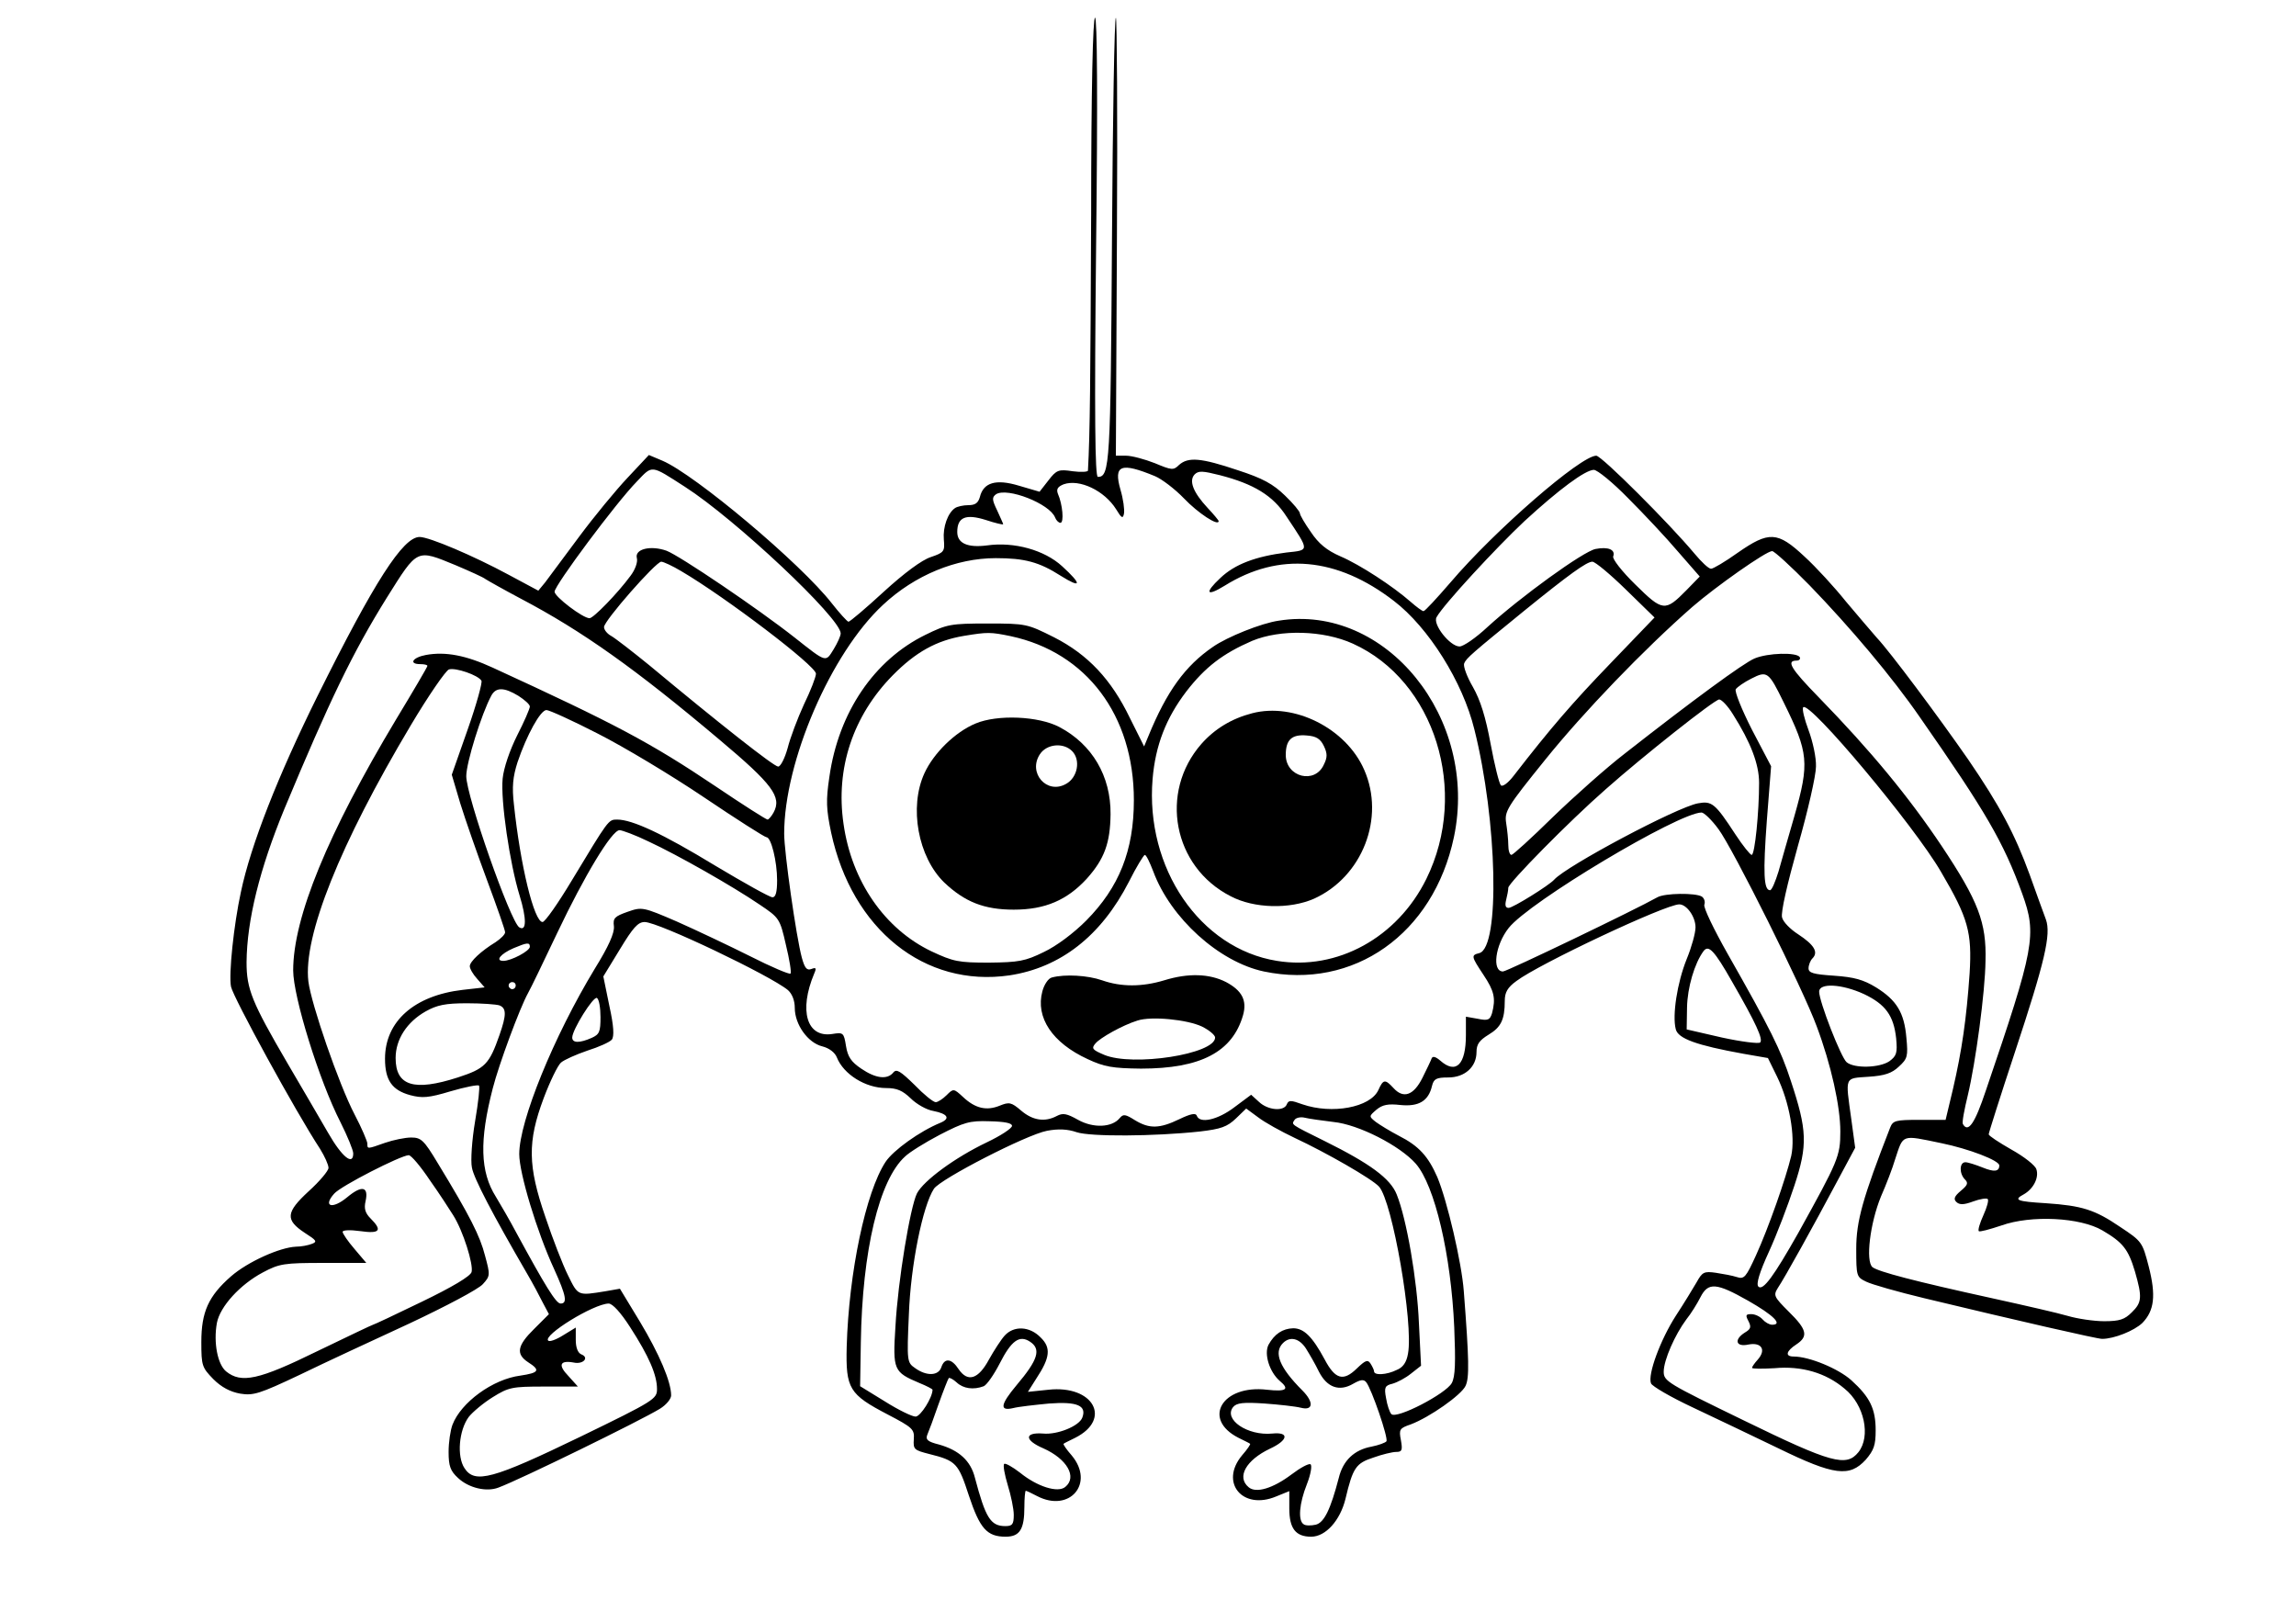 <?xml version="1.0" standalone="no"?>
<!DOCTYPE svg PUBLIC "-//W3C//DTD SVG 20010904//EN"
 "http://www.w3.org/TR/2001/REC-SVG-20010904/DTD/svg10.dtd">
<svg version="1.0" xmlns="http://www.w3.org/2000/svg"
 width="650pt" height="453pt" viewBox="0 0 650 453"
 preserveAspectRatio="xMidYMid meet">

<g transform="translate(0,453) scale(0.1,-0.1)"
fill="#000000" stroke="none">
<path d="M3089 3918 c-2 -468 -3 -612 -9 -720 0 -4 -20 -5 -43 -2 -40 6 -46 4
-69 -26 l-25 -32 -58 17 c-66 20 -101 9 -111 -32 -5 -17 -13 -23 -33 -23 -14
0 -31 -4 -37 -8 -21 -14 -35 -54 -32 -89 3 -34 1 -37 -37 -50 -25 -8 -75 -45
-133 -98 -51 -47 -96 -85 -100 -85 -4 1 -25 24 -47 52 -88 113 -388 365 -480
404 l-38 16 -60 -64 c-33 -35 -95 -110 -138 -168 -43 -58 -86 -116 -96 -129
l-19 -23 -84 45 c-100 54 -225 107 -252 107 -47 0 -128 -126 -289 -450 -112
-226 -189 -422 -217 -555 -20 -92 -35 -233 -28 -268 6 -30 183 -354 252 -459
13 -21 24 -45 24 -54 0 -8 -25 -38 -56 -66 -65 -60 -67 -81 -11 -118 33 -21
36 -25 20 -31 -10 -4 -30 -8 -45 -8 -46 -2 -137 -43 -184 -84 -64 -56 -84
-101 -84 -186 0 -67 2 -72 34 -105 23 -23 48 -36 76 -41 37 -6 54 -1 168 53
70 34 210 99 312 146 102 48 195 97 207 111 21 23 21 26 6 81 -14 55 -42 111
-134 262 -39 65 -47 72 -75 72 -17 0 -51 -7 -74 -15 -51 -18 -50 -18 -50 -2 0
6 -16 44 -36 82 -45 86 -123 313 -131 377 -15 128 89 388 290 725 50 84 99
155 108 158 18 6 83 -16 92 -32 3 -5 -14 -67 -39 -138 l-45 -128 24 -81 c14
-45 48 -143 76 -218 28 -75 51 -141 51 -147 0 -6 -12 -18 -27 -28 -41 -25 -73
-55 -73 -68 0 -7 9 -23 21 -36 l21 -24 -62 -7 c-137 -16 -220 -89 -220 -195 0
-61 20 -89 71 -103 34 -9 52 -8 115 11 41 12 77 19 80 16 3 -3 -2 -48 -11
-101 -9 -53 -13 -112 -9 -131 5 -30 59 -133 156 -300 16 -27 36 -65 45 -83
l17 -32 -42 -42 c-48 -47 -52 -71 -17 -94 36 -23 31 -30 -22 -38 -78 -10 -168
-76 -192 -139 -6 -16 -11 -50 -11 -77 0 -40 5 -54 27 -74 30 -28 80 -40 114
-27 62 23 401 189 457 223 18 11 32 28 32 38 0 39 -34 118 -88 208 l-57 94
-40 -7 c-80 -13 -78 -14 -107 45 -15 30 -44 105 -64 165 -50 145 -51 213 -5
336 18 48 40 93 49 101 9 8 43 23 75 34 32 10 63 24 69 31 7 9 6 37 -7 96
l-17 83 47 77 c37 61 51 77 70 77 39 0 357 -152 406 -193 12 -11 19 -30 19
-50 0 -47 37 -99 78 -109 20 -5 36 -18 41 -31 19 -48 81 -87 140 -87 30 0 46
-7 69 -29 16 -16 45 -33 65 -36 40 -8 48 -21 20 -33 -59 -24 -134 -78 -156
-111 -56 -85 -104 -313 -110 -523 -3 -119 7 -135 116 -192 71 -37 76 -42 74
-70 -2 -29 1 -31 44 -42 76 -19 82 -26 112 -118 31 -93 51 -116 104 -116 40 0
53 21 53 84 0 25 2 46 4 46 2 0 17 -7 32 -15 92 -48 164 36 98 115 -15 17 -25
32 -23 33 2 2 17 9 33 17 105 53 51 150 -76 136 l-58 -6 24 38 c39 59 42 87
12 116 -31 32 -76 34 -102 5 -10 -11 -30 -42 -44 -67 -30 -56 -60 -66 -86 -28
-20 31 -40 33 -49 6 -8 -25 -42 -26 -74 -3 -23 16 -24 18 -18 152 5 139 39
307 71 356 19 28 262 153 320 164 32 6 58 5 84 -4 39 -13 219 -12 349 2 59 7
77 13 102 37 l29 28 34 -25 c18 -14 65 -40 103 -58 90 -42 219 -116 239 -138
38 -42 98 -388 82 -473 -4 -24 -14 -39 -32 -46 -28 -14 -64 -16 -64 -4 0 4 -5
14 -10 22 -8 12 -14 10 -39 -14 -38 -37 -61 -31 -91 26 -35 65 -59 88 -89 88
-30 -1 -53 -16 -70 -47 -13 -26 3 -77 32 -102 29 -24 18 -31 -36 -25 -127 15
-185 -83 -81 -136 16 -8 31 -15 33 -17 2 -1 -8 -16 -23 -33 -64 -77 2 -156 97
-116 l37 15 0 -49 c0 -57 18 -80 62 -80 41 0 82 46 97 107 21 89 30 101 79
117 25 9 54 16 65 16 16 0 18 5 13 33 -6 31 -4 34 28 45 53 20 143 83 155 109
11 23 10 74 -5 268 -6 81 -47 256 -75 323 -26 59 -52 88 -109 117 -25 13 -54
31 -65 39 -20 16 -20 16 2 35 17 14 33 17 68 13 51 -5 79 11 89 54 5 20 12 24
46 24 47 0 80 30 80 72 0 22 8 33 34 49 35 21 46 42 46 96 0 24 8 38 33 56 63
48 422 217 461 217 21 0 46 -35 46 -65 0 -16 -11 -56 -25 -90 -27 -67 -41
-159 -31 -198 6 -27 59 -46 192 -70 l69 -12 26 -53 c35 -72 52 -169 40 -224
-15 -63 -64 -203 -100 -282 -28 -61 -33 -68 -54 -61 -12 4 -39 9 -59 12 -34 5
-39 2 -55 -27 -10 -17 -36 -60 -59 -95 -43 -67 -80 -166 -70 -191 3 -8 56 -39
118 -68 62 -29 172 -82 243 -116 158 -77 201 -82 247 -32 23 27 28 41 28 83 0
61 -16 94 -69 142 -37 33 -119 67 -163 67 -25 0 -22 15 7 34 35 23 31 42 -21
93 -42 42 -44 46 -31 67 19 28 101 176 167 300 l52 97 -11 81 c-17 123 -20
115 49 120 46 3 66 10 86 29 24 22 26 29 21 81 -6 72 -28 107 -86 143 -36 22
-62 29 -118 33 -60 4 -73 8 -73 21 0 9 5 22 11 28 18 18 4 39 -40 68 -22 14
-43 35 -46 48 -4 14 15 96 45 203 28 98 51 199 51 224 1 25 -9 71 -21 103 -12
32 -19 61 -15 65 18 18 314 -335 390 -466 77 -131 88 -171 81 -287 -9 -130
-22 -219 -47 -327 l-21 -88 -74 0 c-68 0 -75 -2 -83 -22 -78 -200 -96 -265
-96 -343 0 -78 1 -80 28 -93 16 -8 90 -29 165 -47 266 -64 489 -115 503 -115
34 0 91 23 114 45 34 35 39 78 18 160 -18 69 -19 71 -81 112 -72 49 -108 60
-210 67 -82 5 -93 9 -63 25 27 15 44 47 36 71 -3 11 -35 36 -71 56 -35 20 -64
39 -64 43 0 4 33 108 74 232 85 257 103 334 88 376 -6 15 -26 72 -46 127 -42
115 -85 196 -174 326 -84 121 -222 306 -259 345 -15 17 -54 63 -87 102 -32 40
-85 98 -118 128 -76 71 -100 72 -189 10 -35 -25 -69 -45 -75 -45 -7 0 -27 19
-47 43 -71 85 -263 277 -278 277 -44 0 -287 -211 -413 -359 -38 -44 -72 -81
-76 -81 -4 0 -20 12 -36 26 -50 44 -143 105 -199 129 -39 17 -62 36 -84 69
-17 24 -31 48 -31 53 0 5 -19 28 -42 50 -34 33 -63 49 -134 72 -104 35 -140
38 -166 15 -16 -16 -21 -15 -69 5 -28 11 -65 21 -81 21 l-29 0 3 620 c2 341 0
620 -3 620 -4 0 -9 -282 -11 -627 -4 -635 -6 -673 -40 -673 -8 0 -10 170 -5
650 5 426 3 650 -3 650 -6 0 -11 -200 -11 -562z m-1150 -766 c142 -91 441
-372 441 -415 0 -7 -9 -27 -20 -45 -23 -37 -19 -39 -110 33 -104 82 -326 232
-363 246 -45 16 -91 5 -84 -21 3 -11 -5 -33 -18 -50 -36 -49 -105 -120 -116
-120 -19 0 -99 61 -99 75 0 18 175 253 233 312 45 47 38 48 136 -15z m1331 30
c19 -8 56 -36 82 -63 39 -41 98 -80 98 -64 0 2 -14 19 -31 37 -41 44 -54 77
-37 95 11 11 23 10 71 -2 97 -25 151 -58 189 -117 66 -99 66 -95 0 -102 -87
-11 -146 -33 -187 -72 -46 -43 -40 -54 12 -22 154 96 318 81 479 -43 98 -75
195 -229 228 -364 65 -259 73 -617 14 -633 -24 -6 -23 -9 12 -62 30 -45 35
-66 24 -108 -6 -19 -11 -22 -40 -16 l-34 6 0 -52 c0 -84 -28 -112 -73 -72 -13
11 -21 13 -24 6 -2 -6 -14 -31 -26 -55 -25 -50 -54 -60 -82 -29 -24 26 -29 25
-43 -6 -23 -49 -131 -69 -215 -40 -33 12 -39 12 -44 0 -8 -21 -54 -17 -79 7
l-22 20 -47 -35 c-47 -36 -99 -48 -107 -24 -3 8 -18 5 -49 -10 -56 -27 -85
-28 -126 -3 -27 17 -33 18 -43 6 -22 -27 -75 -29 -118 -5 -32 18 -43 20 -60
11 -34 -18 -68 -13 -101 15 -28 24 -34 25 -61 14 -37 -15 -69 -8 -104 25 -26
24 -27 24 -46 5 -11 -11 -25 -20 -31 -20 -7 0 -34 22 -60 49 -40 39 -51 46
-60 35 -17 -21 -50 -17 -91 11 -28 19 -38 33 -43 64 -6 38 -8 39 -39 34 -72
-11 -95 66 -51 171 7 16 5 18 -8 13 -13 -5 -19 3 -27 32 -16 59 -50 299 -50
351 0 204 132 511 280 648 90 84 207 132 319 132 82 0 123 -11 184 -50 59 -37
61 -25 4 27 -50 46 -136 70 -213 59 -55 -7 -84 6 -84 38 0 42 24 52 81 34 27
-9 49 -14 49 -12 0 2 -8 19 -17 39 -15 31 -15 37 -3 46 32 20 152 -27 167 -66
3 -8 10 -15 15 -15 11 0 6 53 -7 82 -5 13 -1 20 16 27 45 16 116 -18 149 -71
15 -25 19 -27 22 -12 2 11 -2 41 -10 68 -20 70 1 78 98 38z m1339 -62 c44 -44
108 -112 141 -151 l62 -71 -38 -39 c-60 -61 -67 -60 -144 16 -38 37 -66 73
-63 80 7 19 -14 28 -50 21 -35 -7 -213 -136 -306 -221 -32 -30 -68 -55 -79
-55 -27 0 -77 63 -65 83 19 35 170 198 249 272 98 90 171 144 196 145 10 0 54
-36 97 -80z m514 -247 c116 -120 234 -260 312 -373 187 -268 237 -354 290
-500 42 -116 35 -152 -103 -557 -31 -93 -50 -121 -65 -95 -3 4 4 41 14 82 22
92 49 292 50 380 3 108 -20 169 -124 325 -93 139 -200 269 -348 421 -79 81
-93 104 -63 104 8 0 12 5 9 10 -9 14 -90 12 -128 -4 -31 -13 -173 -117 -367
-269 -52 -40 -144 -122 -204 -180 -60 -59 -113 -107 -117 -107 -5 0 -9 12 -9
28 0 15 -3 43 -6 62 -5 33 1 44 111 180 108 134 278 311 416 432 67 58 209
158 226 158 6 0 54 -44 106 -97z m-3833 57 c40 -17 78 -34 84 -39 6 -4 52 -30
101 -56 173 -91 325 -199 562 -399 150 -126 177 -162 153 -206 -6 -11 -14 -20
-17 -20 -4 0 -70 42 -147 94 -186 125 -287 178 -631 336 -76 35 -134 46 -189
36 -38 -7 -50 -26 -16 -26 11 0 20 -2 20 -5 0 -3 -40 -71 -89 -152 -193 -322
-291 -560 -291 -710 0 -74 73 -311 134 -430 20 -40 36 -79 36 -88 0 -36 -32
-10 -71 58 -23 39 -74 128 -115 197 -101 173 -116 210 -116 286 1 119 37 264
107 434 128 307 193 442 290 598 88 140 83 138 195 92z m639 -17 c126 -74 381
-268 381 -290 0 -9 -15 -48 -34 -87 -18 -39 -39 -95 -46 -123 -8 -29 -20 -53
-27 -53 -12 0 -168 123 -365 287 -48 39 -97 77 -108 83 -11 6 -20 17 -20 25 0
18 147 185 162 185 6 0 32 -12 57 -27z m2674 -52 l81 -79 -124 -129 c-109
-113 -171 -185 -274 -318 -16 -21 -32 -33 -37 -28 -5 5 -18 58 -29 117 -14 76
-29 124 -50 161 -17 29 -28 59 -25 67 6 15 24 30 170 149 127 103 177 139 193
139 8 0 51 -36 95 -79z m447 -320 c70 -142 73 -170 30 -321 -17 -58 -37 -129
-45 -157 -9 -29 -19 -53 -24 -53 -18 0 -20 49 -9 198 l12 153 -54 103 c-29 57
-50 109 -46 115 4 6 24 20 44 30 45 23 49 20 92 -68z m-3582 19 c17 -11 32
-24 32 -30 0 -6 -16 -43 -36 -82 -21 -42 -38 -92 -41 -122 -6 -62 20 -240 48
-331 20 -65 20 -103 -1 -90 -25 16 -150 372 -150 428 0 38 43 176 71 228 13
24 36 24 77 -1z m3438 -52 c50 -79 74 -141 74 -194 0 -83 -12 -204 -21 -204
-4 0 -25 26 -46 58 -58 89 -67 95 -106 88 -60 -11 -372 -177 -407 -216 -14
-16 -117 -80 -129 -80 -9 0 -11 7 -7 23 3 12 6 27 6 34 0 13 172 188 276 279
106 94 307 253 321 254 7 0 25 -19 39 -42z m-3213 -55 c73 -37 208 -118 300
-180 92 -62 172 -113 177 -113 13 0 30 -68 30 -122 0 -33 -4 -48 -13 -48 -8 0
-81 41 -163 90 -148 90 -234 130 -277 130 -25 0 -24 0 -128 -172 -39 -65 -76
-118 -83 -118 -24 0 -63 161 -81 332 -6 51 -3 79 10 120 26 77 65 148 82 148
8 0 74 -30 146 -67z m3172 -270 c41 -55 240 -454 278 -558 41 -109 67 -227 67
-298 0 -70 -6 -83 -119 -287 -69 -122 -100 -165 -113 -152 -7 7 3 40 30 99 22
48 54 132 72 187 38 115 36 157 -10 296 -29 89 -58 147 -179 360 -39 69 -69
131 -66 139 3 8 0 18 -7 23 -18 11 -105 10 -126 -2 -62 -35 -426 -210 -437
-210 -32 0 -22 75 16 123 58 74 480 326 546 327 7 0 29 -21 48 -47z m-3029
-35 c82 -38 237 -126 315 -179 55 -37 57 -39 74 -114 10 -41 16 -78 13 -81 -3
-3 -55 19 -114 49 -60 30 -153 74 -207 98 -97 42 -100 42 -140 28 -37 -13 -42
-18 -39 -41 2 -19 -15 -57 -54 -120 -117 -193 -214 -432 -214 -525 0 -54 50
-220 99 -326 34 -75 38 -97 18 -97 -13 0 -44 51 -125 200 -19 36 -46 82 -58
102 -45 71 -47 160 -9 307 17 67 77 229 100 270 8 14 45 91 83 171 76 160 154
290 176 290 7 0 45 -14 82 -32z m-336 -298 c0 -12 -53 -40 -75 -40 -24 0 -8
20 29 36 38 16 46 17 46 4z m3403 -98 c69 -120 89 -164 80 -173 -4 -4 -53 2
-108 14 l-100 23 1 62 c1 56 21 125 47 160 14 18 30 2 80 -86z m-3443 -12 c0
-5 -4 -10 -10 -10 -5 0 -10 5 -10 10 0 6 5 10 10 10 6 0 10 -4 10 -10z m3817
-24 c61 -29 84 -61 91 -125 4 -42 1 -50 -19 -65 -28 -19 -99 -21 -121 -3 -16
13 -78 172 -78 200 0 25 64 22 127 -7z m-3577 -65 c0 -42 -3 -49 -25 -59 -34
-15 -55 -15 -55 1 0 22 60 118 70 112 6 -4 10 -28 10 -54z m-286 33 c20 -8 20
-27 0 -84 -29 -83 -41 -95 -118 -120 -124 -40 -176 -24 -176 55 0 53 32 102
85 132 32 18 56 23 117 23 42 0 83 -3 92 -6z m2361 -330 c71 -7 188 -67 233
-118 54 -62 100 -258 109 -464 4 -98 3 -139 -7 -157 -16 -30 -156 -103 -171
-88 -5 5 -12 26 -15 45 -6 31 -3 36 18 41 14 4 37 16 53 29 l28 22 -6 120 c-5
123 -35 296 -63 365 -18 45 -75 87 -204 151 -99 49 -94 46 -85 60 4 6 17 9 29
6 12 -3 48 -8 81 -12z m-910 -11 c0 -7 -32 -28 -72 -47 -90 -43 -178 -108
-197 -144 -19 -38 -54 -247 -61 -377 -8 -124 -5 -129 68 -160 20 -8 37 -17 37
-19 0 -22 -34 -76 -48 -76 -10 0 -49 19 -87 43 l-70 43 2 124 c4 260 52 460
125 526 12 12 57 40 99 62 68 35 84 40 140 38 43 -1 64 -5 64 -13z m2631 -49
c78 -16 164 -49 164 -63 0 -18 -15 -19 -47 -6 -20 8 -42 15 -49 15 -17 0 -18
-32 -1 -49 10 -10 7 -16 -12 -32 -18 -15 -21 -23 -13 -31 9 -9 21 -9 48 1 19
7 38 10 41 7 4 -3 -2 -24 -12 -46 -10 -22 -16 -42 -13 -45 2 -3 31 5 64 16 84
30 223 23 286 -14 58 -34 73 -53 92 -116 21 -73 20 -88 -9 -116 -20 -20 -34
-25 -78 -25 -29 0 -76 7 -103 15 -27 8 -123 30 -214 50 -219 48 -322 75 -339
88 -20 17 -7 124 24 200 15 34 33 81 40 105 24 72 16 70 131 46z m-4279 -105
c27 -38 56 -83 66 -99 28 -44 58 -140 52 -161 -4 -12 -54 -42 -141 -84 -74
-36 -136 -65 -138 -65 -2 0 -73 -34 -158 -75 -165 -81 -215 -92 -258 -57 -24
20 -36 81 -26 137 9 47 66 109 130 143 47 25 60 27 172 27 l121 0 -33 39 c-19
22 -34 44 -34 49 0 5 21 6 50 2 56 -8 63 2 29 36 -15 15 -19 28 -14 49 9 41
-10 46 -52 11 -42 -35 -70 -27 -37 10 19 22 188 108 211 109 7 0 34 -32 60
-71z m3732 -341 c72 -41 99 -68 68 -68 -8 0 -20 7 -27 15 -7 8 -21 15 -32 15
-16 0 -17 -3 -8 -20 8 -16 7 -22 -10 -32 -32 -20 -26 -42 10 -34 37 7 51 -15
26 -43 -9 -10 -16 -20 -16 -23 0 -3 29 -3 64 -1 76 7 145 -13 198 -58 56 -45
75 -135 39 -180 -34 -42 -76 -31 -324 90 -216 105 -227 111 -227 138 0 33 32
105 64 148 13 16 31 45 40 63 22 43 45 41 135 -10z m-3165 -75 c53 -82 76
-135 76 -175 0 -28 -7 -33 -217 -135 -248 -120 -299 -134 -328 -89 -22 33 -16
107 12 145 11 14 42 40 68 56 45 28 55 30 145 30 l96 0 -27 30 c-30 31 -24 45
15 38 27 -6 45 14 22 23 -10 4 -16 19 -16 41 l0 35 -36 -22 c-19 -12 -38 -19
-42 -15 -16 15 128 104 171 105 11 0 34 -25 61 -67z m1132 -41 c32 -21 23 -51
-38 -123 -46 -55 -49 -74 -10 -65 15 4 61 9 102 13 80 6 107 -6 94 -40 -9 -24
-71 -49 -111 -45 -54 4 -53 -19 1 -42 67 -30 96 -81 62 -109 -21 -18 -80 1
-128 40 -22 17 -42 28 -45 25 -4 -3 1 -30 10 -60 9 -29 17 -67 17 -84 0 -27
-4 -32 -24 -32 -42 0 -56 24 -86 137 -12 48 -45 78 -102 94 -32 8 -38 14 -33
27 4 9 19 49 32 87 14 39 27 72 29 74 2 2 12 -3 22 -12 19 -18 48 -22 77 -11
9 4 29 33 45 64 33 65 56 82 86 62z m781 -19 c10 -16 27 -45 37 -66 23 -45 58
-57 97 -34 21 12 30 13 37 4 15 -19 63 -158 57 -167 -3 -4 -22 -11 -42 -15
-49 -9 -81 -39 -93 -89 -23 -88 -41 -126 -65 -132 -13 -3 -29 -3 -34 1 -17 10
-13 59 9 114 11 28 15 53 10 56 -5 3 -29 -10 -54 -29 -52 -39 -100 -54 -121
-36 -35 29 -7 77 60 109 52 24 56 48 7 43 -70 -7 -139 40 -111 75 10 12 29 14
89 10 41 -3 87 -8 103 -12 35 -9 37 16 4 49 -64 64 -82 107 -55 134 20 20 46
14 65 -15z"/>
<path d="M3620 2773 c-49 -7 -146 -46 -186 -74 -79 -54 -131 -126 -183 -253
l-12 -29 -40 80 c-53 110 -119 180 -215 229 -76 38 -79 39 -188 39 -104 0
-115 -2 -176 -32 -145 -71 -246 -219 -272 -402 -10 -67 -9 -91 5 -158 59 -274
265 -439 505 -404 144 22 259 111 338 265 21 42 42 76 45 76 4 0 14 -21 24
-47 49 -132 186 -256 313 -283 254 -53 480 106 538 380 71 336 -192 662 -496
613z m-758 -44 c214 -46 348 -224 348 -464 0 -143 -42 -247 -135 -341 -36 -36
-84 -72 -120 -89 -53 -26 -71 -29 -155 -30 -87 0 -101 3 -163 32 -132 63 -226
198 -249 361 -23 157 27 306 139 420 65 66 124 99 202 112 67 11 75 11 133 -1z
m968 -21 c232 -105 330 -418 208 -666 -82 -166 -252 -260 -423 -232 -218 35
-373 263 -352 515 8 95 38 172 95 247 54 70 104 108 187 144 80 33 201 30 285
-8z"/>
<path d="M2762 2482 c-58 -24 -119 -84 -145 -141 -44 -96 -18 -237 56 -309 58
-55 113 -77 197 -77 89 0 151 27 207 88 50 56 66 101 67 182 1 108 -52 198
-145 247 -59 31 -175 36 -237 10z m273 -78 c25 -25 16 -75 -17 -93 -54 -31
-109 31 -74 84 19 29 66 34 91 9z"/>
<path d="M3545 2511 c-58 -15 -106 -44 -144 -87 -120 -137 -80 -348 83 -431
66 -35 168 -37 236 -7 137 62 202 229 142 365 -51 117 -198 191 -317 160z
m203 -93 c10 -21 10 -32 0 -52 -25 -57 -108 -36 -108 27 0 43 17 59 60 55 26
-2 38 -9 48 -30z"/>
<path d="M2978 1763 c-10 -2 -22 -20 -27 -39 -20 -74 28 -146 128 -192 47 -22
70 -26 151 -27 169 0 259 47 289 151 12 42 -3 70 -48 94 -47 24 -107 26 -175
5 -63 -19 -122 -19 -176 0 -40 14 -105 18 -142 8z m425 -139 c20 -10 37 -24
37 -31 0 -47 -233 -83 -314 -49 -33 14 -37 18 -25 32 13 16 77 52 119 65 39
13 141 3 183 -17z"/>
</g>
</svg>
